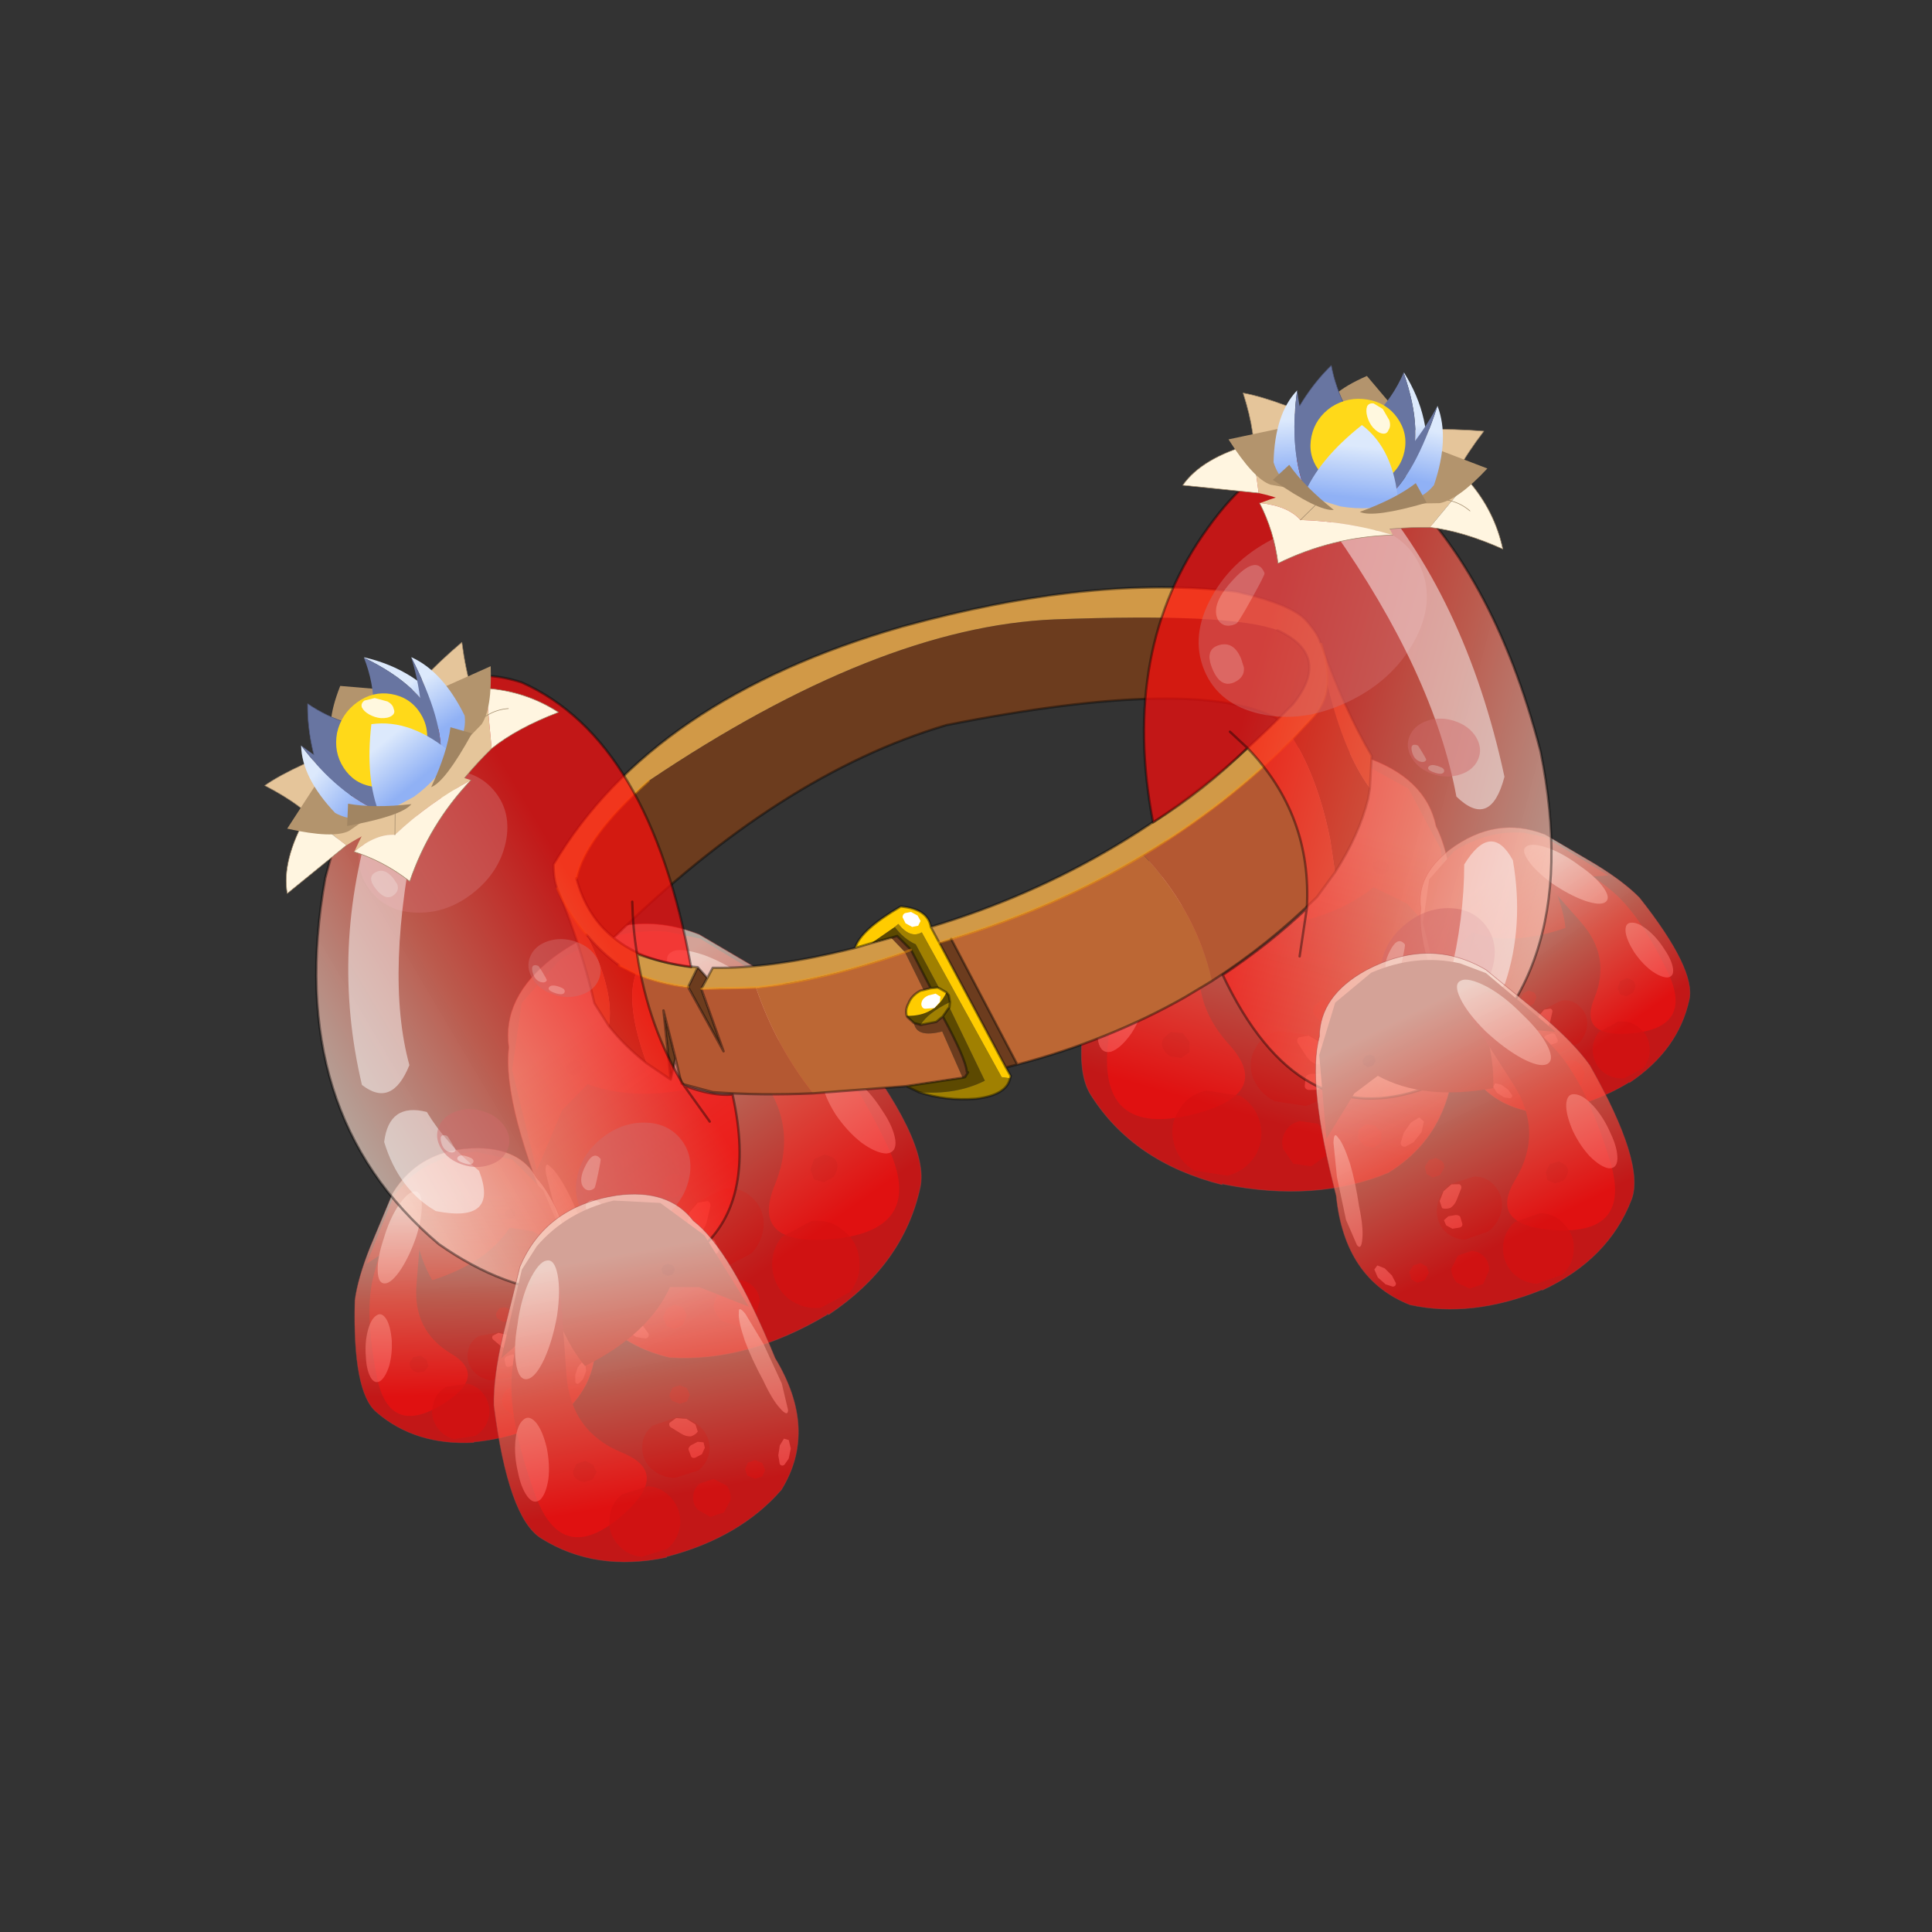 <?xml version="1.0" encoding="UTF-8" standalone="no"?>
<svg xmlns:xlink="http://www.w3.org/1999/xlink" height="440.0px" width="440.0px" xmlns="http://www.w3.org/2000/svg">
  <rect width="100%" height="100%" fill="#333333" stroke="none"/>
  <g transform="matrix(10.0, 0.0, 0.0, 10.0, 0.0, 0.0)">
    <use height="44.0" transform="matrix(0.909, 0.0, 0.0, 0.909, 2.0, 2.0)" width="44.0" xlink:href="#sprite0"/>
  </g>
  <defs>
    <g id="sprite0" transform="matrix(1.0, 0.0, 0.0, 1.0, 0.0, 0.0)">
      <use height="44.0" transform="matrix(1.0, 0.0, 0.0, 1.0, 0.0, 0.0)" width="44.0" xlink:href="#shape0"/>
      <use height="103.8" transform="matrix(0.301, 0.0, 0.0, 0.301, 3.0, 6.365)" width="126.1" xlink:href="#sprite1"/>
    </g>
    <g id="shape0" transform="matrix(1.0, 0.0, 0.0, 1.0, 0.0, 0.0)">
      <path d="M44.0 44.0 L0.0 44.0 0.0 0.0 44.0 0.0 44.0 44.0" fill="#43adca" fill-opacity="0.0" fill-rule="evenodd" stroke="none"/>
    </g>
    <g id="sprite1" transform="matrix(1.0, 0.0, 0.0, 1.0, 0.0, -0.05)">
      <use height="29.25" transform="matrix(1.269, 0.287, -0.282, 1.248, 78.742, 30.545)" width="23.85" xlink:href="#sprite2"/>
      <use height="29.25" transform="matrix(-1.082, 0.683, 0.683, 1.082, 43.605, 41.867)" width="23.85" xlink:href="#sprite2"/>
      <use height="29.25" transform="matrix(-0.706, 0.446, 0.446, 0.706, 113.074, 36.16)" width="23.85" xlink:href="#sprite2"/>
      <use height="29.25" transform="matrix(0.833, -0.066, 0.066, 0.833, 11.073, 68.028)" width="23.85" xlink:href="#sprite2"/>
      <use height="70.2" transform="matrix(1.0, 0.0, 0.0, 1.0, 8.95, 9.1)" width="103.0" xlink:href="#shape2"/>
      <use height="39.0" transform="matrix(-0.237, 0.191, 0.175, 0.217, 20.5, 33.25)" width="43.5" xlink:href="#sprite3"/>
      <use height="39.0" transform="matrix(-0.182, 0.147, 0.135, 0.167, 103.7, 45.3)" width="43.5" xlink:href="#sprite3"/>
      <use height="39.0" transform="matrix(-0.415, 0.195, 0.147, 0.354, 98.15, 12.0)" width="43.5" xlink:href="#sprite3"/>
      <use height="39.0" transform="matrix(-0.043, 0.101, 0.146, 0.05, 27.8, 49.0)" width="43.5" xlink:href="#sprite3"/>
      <use height="61.45" transform="matrix(1.0, 0.0, 0.0, 1.0, 11.7, 11.15)" width="97.3" xlink:href="#shape4"/>
      <use height="39.0" transform="matrix(-0.043, 0.101, 0.146, 0.05, 20.2, 63.15)" width="43.5" xlink:href="#sprite3"/>
      <use height="39.0" transform="matrix(-0.043, 0.101, 0.146, 0.05, 101.0, 30.65)" width="43.5" xlink:href="#sprite3"/>
      <use height="39.0" transform="matrix(-0.182, 0.147, 0.135, 0.167, 36.75, 63.15)" width="43.5" xlink:href="#sprite3"/>
      <use height="29.25" transform="matrix(-0.951, 0.413, 0.413, 0.951, 109.476, 46.629)" width="23.85" xlink:href="#sprite2"/>
      <use height="29.25" transform="matrix(1.009, -0.239, 0.239, 1.009, 20.133, 74.334)" width="23.85" xlink:href="#sprite2"/>
      <use height="18.4" transform="matrix(0.795, -0.572, 0.514, 0.791, -0.022, 35.72)" width="27.75" xlink:href="#sprite4"/>
      <use height="18.4" transform="matrix(0.967, 0.158, -0.195, 0.923, 83.698, 0.032)" width="27.75" xlink:href="#sprite4"/>
    </g>
    <g id="sprite2" transform="matrix(1.0, 0.0, 0.0, 1.0, 11.85, 26.0)">
      <use height="29.25" transform="matrix(1.0, 0.0, 0.0, 1.0, -11.85, -26.0)" width="23.85" xlink:href="#shape1"/>
    </g>
    <g id="shape1" transform="matrix(1.0, 0.0, 0.0, 1.0, 11.85, 26.0)">
      <path d="M5.2 -24.55 L8.05 -21.2 10.2 -14.8 6.7 -17.25 4.4 -17.8 Q1.85 -14.5 -3.7 -13.2 -4.65 -15.1 -5.05 -18.05 L-10.1 -15.35 -6.85 -21.9 -5.25 -23.45 Q-2.3 -25.6 1.6 -25.6 L5.2 -24.55" fill="#8c231d" fill-rule="evenodd" stroke="none"/>
      <path d="M-6.85 -19.75 Q-5.5 -22.05 -4.7 -22.05 -3.9 -22.05 -4.2 -19.75 L-5.3 -12.9 Q-6.05 -8.35 -2.4 -5.75 1.25 -3.15 -4.05 -0.6 -9.4 1.9 -10.0 -4.35 -10.7 -10.65 -9.5 -14.1 -8.3 -17.55 -6.85 -19.75" fill="#961f1f" fill-rule="evenodd" stroke="none"/>
      <path d="M4.1 -18.95 L4.05 -19.35 4.3 -19.6 4.7 -19.65 5.05 -19.4 5.1 -19.05 4.85 -18.75 4.45 -18.7 4.1 -18.95 M3.35 -9.95 L3.85 -9.6 3.95 -9.0 3.6 -8.55 3.0 -8.5 2.45 -8.9 Q2.3 -9.2 2.4 -9.45 L2.75 -9.9 3.35 -9.95 M4.25 -2.0 L5.15 -1.25 Q5.4 -0.7 5.2 -0.05 L4.45 0.8 3.3 0.9 2.45 0.1 Q2.15 -0.45 2.35 -1.05 2.55 -1.65 3.1 -1.9 L4.25 -2.0 M7.25 -2.65 L7.85 -2.7 8.35 -2.35 8.45 -1.75 8.1 -1.3 7.5 -1.25 6.95 -1.65 6.9 -2.2 7.25 -2.65 M0.8 0.95 Q0.4 2.05 -0.65 2.6 L-2.8 2.75 Q-3.95 2.35 -4.45 1.3 -5.0 0.25 -4.6 -0.85 -4.25 -2.0 -3.15 -2.5 L-1.0 -2.65 Q0.1 -2.3 0.65 -1.2 1.15 -0.15 0.8 0.95 M-5.9 -4.15 Q-6.3 -4.3 -6.5 -4.6 -6.7 -4.9 -6.55 -5.25 L-6.2 -5.7 -5.45 -5.8 -4.9 -5.35 -4.75 -4.7 -5.2 -4.2 -5.9 -4.15" fill="#771a1a" fill-opacity="0.702" fill-rule="evenodd" stroke="none"/>
      <path d="M2.55 -7.5 Q3.6 -7.2 4.2 -6.3 4.75 -5.4 4.5 -4.4 4.2 -3.45 3.25 -2.95 L1.25 -2.8 Q0.15 -3.1 -0.45 -4.0 -1.0 -4.9 -0.7 -5.9 -0.45 -6.85 0.5 -7.3 L2.55 -7.5" fill="#4f1111" fill-opacity="0.702" fill-rule="evenodd" stroke="none"/>
      <path d="M2.45 -7.45 L3.25 -7.2 3.85 -6.6 3.9 -6.0 Q3.7 -5.8 3.3 -5.75 2.9 -5.8 2.55 -6.15 L1.95 -6.75 Q1.7 -6.95 1.85 -7.2 L2.45 -7.45 M3.7 -5.2 L4.15 -5.05 4.15 -4.6 3.8 -4.15 3.2 -4.0 Q2.9 -4.0 2.9 -4.3 L2.85 -4.7 Q2.8 -4.9 3.1 -5.05 L3.7 -5.2" fill="#ea9999" fill-opacity="0.702" fill-rule="evenodd" stroke="none"/>
      <path d="M-4.75 -22.15 Q-4.1 -22.15 -4.15 -20.85 -4.2 -19.55 -4.95 -17.65 -5.75 -15.8 -6.75 -14.5 -7.75 -13.25 -8.4 -13.25 -9.1 -13.25 -9.05 -14.5 -9.0 -15.85 -8.2 -17.7 -7.5 -19.55 -6.5 -20.85 -5.4 -22.2 -4.75 -22.15 M-8.65 -5.05 Q-9.1 -3.95 -9.65 -3.6 -10.25 -3.3 -10.6 -4.05 -10.95 -4.85 -10.9 -6.15 -10.9 -7.55 -10.5 -8.7 -10.1 -9.85 -9.5 -10.15 -8.95 -10.45 -8.55 -9.65 -8.2 -8.9 -8.2 -7.5 -8.25 -6.15 -8.65 -5.05" fill="#ffffff" fill-opacity="0.6" fill-rule="evenodd" stroke="none"/>
      <path d="M9.8 -14.3 L10.65 -11.65 11.35 -8.2 11.35 -6.0 Q11.2 -5.45 10.75 -6.3 10.3 -7.1 9.95 -8.8 9.45 -10.65 9.25 -12.25 9.1 -13.95 9.3 -14.5 9.4 -15.15 9.8 -14.3" fill="#ffffff" fill-opacity="0.6" fill-rule="evenodd" stroke="none"/>
      <path d="M10.85 -3.65 L10.85 -2.95 10.5 -2.2 10.05 -1.8 Q9.8 -1.7 9.7 -1.95 L9.75 -2.65 10.05 -3.4 10.5 -3.85 10.85 -3.65" fill="#ffffff" fill-opacity="0.6" fill-rule="evenodd" stroke="none"/>
      <path d="M-0.85 3.25 Q-6.7 3.1 -10.3 -0.55 -12.5 -2.75 -11.55 -11.8 -11.1 -13.95 -9.6 -17.0 L-6.95 -22.15 Q-3.85 -26.4 1.9 -25.95 6.1 -25.55 7.45 -22.55 9.85 -19.6 11.3 -10.3 13.35 -3.9 9.35 0.1 5.25 3.05 -0.8 3.2 L-0.85 3.15 -0.85 3.2 -0.85 3.25" fill="url(#gradient0)" fill-rule="evenodd" stroke="none"/>
      <path d="M-0.85 3.25 Q-6.7 3.1 -10.3 -0.55 -12.5 -2.75 -11.55 -11.8 -11.1 -13.95 -9.6 -17.0 L-6.95 -22.15 Q-3.85 -26.4 1.9 -25.95 6.1 -25.55 7.45 -22.55 9.85 -19.6 11.3 -10.3 13.35 -3.9 9.35 0.1 5.25 3.05 -0.8 3.2 L-0.85 3.15 -0.85 3.2" fill="none" stroke="#a14040" stroke-linecap="round" stroke-linejoin="round" stroke-opacity="0.502" stroke-width="0.05"/>
    </g>
    <linearGradient gradientTransform="matrix(8.0E-4, -0.013, 0.015, 8.0E-4, 0.25, -10.7)" gradientUnits="userSpaceOnUse" id="gradient0" spreadMethod="pad" x1="-819.2" x2="819.2">
      <stop offset="0.067" stop-color="#ff0b0b" stop-opacity="0.702"/>
      <stop offset="0.514" stop-color="#f56b58" stop-opacity="0.702"/>
      <stop offset="1.0" stop-color="#fbe7d9" stop-opacity="0.651"/>
    </linearGradient>
    <g id="shape2" transform="matrix(1.0, 0.0, 0.0, 1.0, -8.95, -9.1)">
      <path d="M41.1 53.9 L41.6 53.0 40.8 52.1 40.0 53.75 42.95 59.1 41.1 53.9 M56.9 49.65 L58.05 50.85 58.55 50.65 58.05 50.85 59.6 54.0 60.2 53.85 58.55 50.65 57.4 49.5 56.9 49.65 M33.8 49.65 Q47.65 36.05 61.5 31.95 82.4 27.8 89.1 31.45 L90.35 30.2 Q93.6 26.15 89.05 24.05 85.15 22.6 70.5 23.15 55.8 23.75 36.7 36.6 31.4 41.3 30.7 44.7 31.55 47.85 33.8 49.65 M35.65 52.65 L34.25 51.95 Q32.75 50.85 31.55 49.4 33.9 54.1 33.4 57.0 34.7 58.65 36.55 60.1 34.75 55.15 35.65 52.65 M93.2 28.55 Q93.05 30.25 91.85 31.45 L90.35 33.05 Q92.45 36.45 93.45 41.5 L93.85 44.2 Q95.85 41.1 96.6 38.1 L96.75 37.2 Q94.55 34.2 93.2 28.55 M61.9 49.75 L60.9 50.05 66.45 60.45 67.4 60.2 61.9 49.75 M38.55 61.45 L38.95 59.7 37.95 55.7 38.55 61.45 M58.8 56.75 Q59.0 58.0 61.15 57.45 L62.85 61.3 63.05 61.25 63.3 60.85 63.2 60.8 Q63.1 59.7 61.2 56.2 L60.65 56.65 59.35 56.9 59.2 56.85 58.8 56.75" fill="#6c3c1e" fill-rule="evenodd" stroke="none"/>
      <path d="M45.65 53.8 L41.1 53.9 42.95 59.1 40.0 53.75 Q37.6 53.45 35.65 52.65 34.75 55.15 36.55 60.1 L38.55 61.45 37.95 55.7 38.95 59.7 39.45 61.8 42.05 62.5 Q46.1 62.8 50.4 62.6 47.3 58.65 45.65 53.8 M90.35 33.05 Q84.75 38.65 77.9 42.75 82.0 47.15 83.4 52.4 L83.6 53.25 Q88.35 50.2 92.35 46.25 L93.85 44.2 93.45 41.5 Q92.45 36.45 90.35 33.05" fill="#b45832" fill-rule="evenodd" stroke="none"/>
      <path d="M58.05 50.85 Q51.05 53.25 45.65 53.8 47.3 58.65 50.4 62.6 L58.15 62.0 62.85 61.3 61.15 57.45 Q59.0 58.0 58.8 56.75 L58.25 56.25 58.2 56.15 Q58.05 55.65 58.35 55.1 58.6 54.45 59.35 54.05 L59.6 54.0 58.05 50.85 M31.55 49.4 Q30.1 47.75 29.1 45.55 31.15 50.5 32.2 55.1 L33.4 57.0 Q33.9 54.1 31.55 49.4 M92.7 25.2 Q93.3 27.1 93.2 28.55 94.55 34.2 96.75 37.2 L96.9 34.5 Q94.6 30.6 92.7 25.2 M77.9 42.75 Q70.55 47.15 61.9 49.75 L67.4 60.2 Q75.0 58.2 81.35 54.6 L83.6 53.25 83.4 52.4 Q82.0 47.15 77.9 42.75" fill="#bc6734" fill-rule="evenodd" stroke="none"/>
      <path d="M41.6 53.0 L41.1 53.9 45.65 53.8 Q51.05 53.25 58.05 50.85 L56.9 49.65 55.25 50.1 53.9 50.5 Q46.95 52.25 42.05 52.15 L41.6 53.0 M40.0 53.75 L40.8 52.1 Q36.35 51.75 33.8 49.65 31.55 47.85 30.7 44.7 31.4 41.3 36.7 36.6 55.8 23.75 70.5 23.15 85.15 22.6 89.05 24.05 93.6 26.15 90.35 30.2 L89.1 31.45 Q76.7 43.8 60.2 48.75 L60.9 50.05 61.9 49.75 Q70.55 47.15 77.9 42.75 84.75 38.65 90.35 33.05 L91.85 31.45 Q93.05 30.25 93.2 28.55 93.3 27.1 92.7 25.2 L92.6 25.0 Q92.45 24.4 91.5 23.3 90.3 21.9 85.65 20.85 73.65 19.4 57.85 23.75 37.0 29.75 28.8 43.55 28.8 44.75 29.1 45.55 30.1 47.75 31.55 49.4 32.75 50.85 34.25 51.95 L35.65 52.65 Q37.6 53.45 40.0 53.75" fill="#d19947" fill-rule="evenodd" stroke="none"/>
      <path d="M55.25 50.1 L56.9 49.65 57.4 49.5 58.55 50.65 60.2 53.85 60.75 53.8 60.9 53.85 58.95 50.2 Q57.95 49.75 57.2 48.75 L55.25 50.1 M58.15 62.0 L59.2 62.5 Q62.3 62.75 64.7 61.55 L61.75 55.45 61.65 55.55 61.2 56.2 Q63.1 59.7 63.2 60.8 L63.3 60.85 63.05 61.25 62.85 61.3 58.15 62.0 M58.2 56.15 L58.25 56.25 58.8 56.75 59.2 56.85 59.35 56.9 Q59.95 55.9 61.8 55.0 L61.7 54.45 61.5 54.2 Q60.55 56.2 58.2 56.15" fill="#5c4901" fill-rule="evenodd" stroke="none"/>
      <path d="M59.2 62.5 Q61.45 63.25 63.95 63.05 66.5 62.75 66.8 61.35 L66.1 61.25 59.45 49.2 Q58.5 49.75 57.5 48.5 L57.2 48.75 Q57.95 49.75 58.95 50.2 L60.9 53.85 61.5 54.2 61.7 54.45 61.8 55.0 61.75 55.45 61.8 55.0 Q59.95 55.9 59.35 56.9 L60.65 56.65 61.2 56.2 61.65 55.55 61.75 55.45 64.7 61.55 Q62.3 62.75 59.2 62.5" fill="#a08001" fill-rule="evenodd" stroke="none"/>
      <path d="M53.9 50.5 L55.25 50.1 57.2 48.75 57.5 48.5 Q58.5 49.75 59.45 49.2 L66.1 61.25 66.8 61.35 66.85 61.15 66.45 60.45 60.9 50.05 60.2 48.75 Q59.95 47.25 57.7 47.05 54.35 49.0 53.9 50.5 M59.6 54.0 L59.35 54.05 Q58.6 54.45 58.35 55.1 58.05 55.65 58.2 56.15 60.55 56.2 61.5 54.2 L60.9 53.85 60.75 53.8 60.2 53.85 59.6 54.0" fill="#ffcc00" fill-rule="evenodd" stroke="none"/>
      <path d="M41.1 53.9 L41.6 53.0 42.05 52.15 Q46.95 52.25 53.9 50.5 L55.25 50.1 56.9 49.65 57.4 49.5 58.55 50.65 60.2 53.85 59.6 54.0 59.35 54.05 Q58.6 54.45 58.35 55.1 58.05 55.65 58.2 56.15 L58.25 56.25 58.8 56.75 M41.1 53.9 L42.95 59.1 40.0 53.75 40.8 52.1 41.6 53.0 M40.8 52.1 Q36.35 51.75 33.8 49.65 47.65 36.05 61.5 31.95 82.4 27.8 89.1 31.45 76.7 43.8 60.2 48.75 59.95 47.25 57.7 47.05 54.35 49.0 53.9 50.5 M34.25 51.95 Q32.75 50.85 31.55 49.4 M29.1 45.55 Q28.8 44.75 28.8 43.55 37.0 29.75 57.85 23.75 73.65 19.4 85.65 20.85 90.3 21.9 91.5 23.3 92.45 24.4 92.6 25.0 L92.7 25.2 M60.9 50.05 L60.2 48.75 M29.1 45.55 Q31.15 50.5 32.2 55.1 L33.4 57.0 Q34.7 58.65 36.55 60.1 L38.55 61.45 38.95 59.7 39.45 61.8 42.05 62.5 Q46.1 62.8 50.4 62.6 L58.15 62.0 59.2 62.5 Q61.45 63.25 63.95 63.05 66.5 62.75 66.8 61.35 L66.85 61.15 66.45 60.45 67.4 60.2 Q75.0 58.2 81.35 54.6 L83.6 53.25 Q88.35 50.2 92.35 46.25 L93.85 44.2 Q95.85 41.1 96.6 38.1 L96.75 37.2 96.9 34.5 Q94.6 30.6 92.7 25.2 M30.7 44.7 Q31.55 47.85 33.8 49.65 M38.55 61.45 L37.95 55.7 38.95 59.7 M62.85 61.3 L58.15 62.0 M60.9 53.85 L60.75 53.8 60.2 53.85 M61.2 56.2 L61.65 55.55 61.75 55.45 61.8 55.0 61.7 54.45 61.5 54.2 60.9 53.85 M59.35 56.9 L59.2 56.85 58.8 56.75 M59.35 56.9 L60.65 56.65 61.2 56.2 Q63.1 59.7 63.2 60.8 M63.3 60.85 L63.05 61.25 62.85 61.3 M66.45 60.45 L60.9 50.05 M61.9 49.75 L67.4 60.2 M89.1 31.45 L90.35 30.2 Q93.6 26.15 89.05 24.05" fill="none" stroke="#000000" stroke-linecap="round" stroke-linejoin="round" stroke-opacity="0.4" stroke-width="0.2"/>
      <path d="M58.05 50.85 Q51.05 53.25 45.65 53.8 L41.1 53.9 M40.0 53.75 Q37.6 53.45 35.65 52.65 L34.25 51.95 M31.55 49.4 Q30.1 47.75 29.1 45.55 M92.7 25.2 Q93.3 27.1 93.2 28.55 93.05 30.25 91.85 31.45 L90.35 33.05 Q84.75 38.65 77.9 42.75 70.55 47.15 61.9 49.75 L60.9 50.05 M58.55 50.65 L58.05 50.85 M36.7 36.6 Q31.4 41.3 30.7 44.7" fill="none" stroke="#ff9900" stroke-linecap="round" stroke-linejoin="round" stroke-opacity="0.4" stroke-width="0.2"/>
      <path d="M58.1 48.45 L58.65 48.75 59.15 48.65 59.35 48.25 59.1 47.8 58.55 47.5 58.05 47.6 Q57.85 47.7 57.85 47.95 L58.1 48.45" fill="#ffffff" fill-rule="evenodd" stroke="none"/>
      <path d="M59.85 55.55 L60.5 55.5 60.95 55.0 61.0 54.55 60.6 54.3 60.0 54.45 Q59.65 54.6 59.5 54.85 59.35 55.15 59.45 55.35 59.55 55.6 59.85 55.55" fill="#ffffff" fill-rule="evenodd" stroke="none"/>
      <path d="M98.4 11.3 Q107.0 18.9 110.95 34.15 114.95 54.0 101.4 62.15 90.8 66.05 84.5 52.75 88.4 50.15 91.5 47.2 91.95 39.45 86.55 33.85 83.0 37.35 78.7 40.05 75.95 25.6 83.25 15.55 90.45 5.5 98.4 11.3 M86.55 33.85 L85.1 32.5 86.55 33.85 M90.9 51.2 L91.5 47.2 90.9 51.2" fill="url(#gradient1)" fill-rule="evenodd" stroke="none"/>
      <path d="M35.75 51.0 Q36.7 57.15 39.65 61.95 42.05 62.85 43.7 62.7 45.75 71.9 40.65 75.85 30.3 82.9 19.25 75.15 6.3 64.25 9.8 44.7 14.9 24.75 26.15 28.4 36.8 33.15 40.25 52.1 37.85 51.75 35.75 51.0 35.4 48.9 35.35 46.65 35.4 48.9 35.75 51.0 M41.8 64.95 L39.65 61.95 41.8 64.95" fill="url(#gradient2)" fill-rule="evenodd" stroke="none"/>
      <path d="M98.4 11.3 Q107.0 18.9 110.95 34.15 114.95 54.0 101.4 62.15 90.8 66.05 84.5 52.75 88.4 50.15 91.5 47.2 91.95 39.45 86.55 33.85 83.0 37.35 78.7 40.05 75.95 25.6 83.25 15.55 90.45 5.5 98.4 11.3 M35.75 51.0 Q36.7 57.15 39.65 61.95 42.05 62.85 43.7 62.7 45.75 71.9 40.65 75.85 30.3 82.9 19.25 75.15 6.3 64.25 9.8 44.7 14.9 24.75 26.15 28.4 36.8 33.15 40.25 52.1 37.85 51.75 35.75 51.0 35.4 48.9 35.35 46.65 M39.65 61.95 L41.8 64.95 M91.5 47.2 L90.9 51.2 M85.1 32.5 L86.55 33.85" fill="none" stroke="#000000" stroke-linecap="round" stroke-linejoin="round" stroke-opacity="0.4" stroke-width="0.2"/>
    </g>
    <linearGradient gradientTransform="matrix(0.021, 0.006, -0.008, 0.03, 100.45, 37.7)" gradientUnits="userSpaceOnUse" id="gradient1" spreadMethod="pad" x1="-819.2" x2="819.2">
      <stop offset="0.067" stop-color="#ff0b0b" stop-opacity="0.702"/>
      <stop offset="0.514" stop-color="#f56b58" stop-opacity="0.702"/>
      <stop offset="1.0" stop-color="#fbe7d9" stop-opacity="0.651"/>
    </linearGradient>
    <linearGradient gradientTransform="matrix(-0.016, 0.009, -0.016, -0.027, 22.3, 56.65)" gradientUnits="userSpaceOnUse" id="gradient2" spreadMethod="pad" x1="-819.2" x2="819.2">
      <stop offset="0.067" stop-color="#ff0b0b" stop-opacity="0.702"/>
      <stop offset="0.514" stop-color="#f56b58" stop-opacity="0.702"/>
      <stop offset="1.0" stop-color="#fbe7d9" stop-opacity="0.651"/>
    </linearGradient>
    <g id="sprite3" transform="matrix(1.0, 0.0, 0.0, 1.0, 0.0, 0.0)">
      <use height="39.0" transform="matrix(1.0, 0.0, 0.0, 1.0, 0.0, 0.0)" width="43.5" xlink:href="#shape3"/>
    </g>
    <g id="shape3" transform="matrix(1.0, 0.0, 0.0, 1.0, 0.0, 0.0)">
      <path d="M36.65 22.65 Q37.2 24.65 39.25 24.65 42.05 24.65 42.05 19.95 42.05 15.4 39.3 15.9 36.5 16.4 36.5 20.65 L36.65 22.65 M37.7 10.5 Q37.7 6.9 32.15 4.25 26.6 1.55 26.6 5.95 26.6 6.3 30.55 9.8 34.45 13.3 34.9 13.3 36.35 13.3 37.1 12.35 37.7 11.55 37.7 10.5 M37.1 5.7 Q43.5 11.4 43.5 19.5 43.5 27.6 37.1 33.3 30.75 39.0 21.75 39.0 12.75 39.0 6.35 33.3 0.0 27.6 0.0 19.5 0.0 11.4 6.35 5.7 12.75 0.0 21.75 0.0 30.75 0.0 37.1 5.7" fill="#d06a6a" fill-opacity="0.482" fill-rule="evenodd" stroke="none"/>
      <path d="M37.7 10.5 Q37.7 11.55 37.1 12.35 36.35 13.3 34.9 13.3 34.45 13.3 30.55 9.8 26.6 6.3 26.6 5.95 26.6 1.55 32.15 4.25 37.7 6.9 37.7 10.5 M36.65 22.65 L36.5 20.65 Q36.5 16.4 39.3 15.9 42.05 15.4 42.05 19.95 42.05 24.65 39.25 24.65 37.2 24.65 36.65 22.65" fill="#e6bbbb" fill-opacity="0.482" fill-rule="evenodd" stroke="none"/>
    </g>
    <g id="shape4" transform="matrix(1.0, 0.0, 0.0, 1.0, -11.7, -11.15)">
      <path d="M96.25 11.7 Q104.7 21.15 107.95 36.25 106.8 40.65 103.95 37.9 102.05 27.65 93.7 15.75 92.05 9.6 96.25 11.7 M103.4 52.95 Q104.6 48.0 104.6 43.55 106.85 39.9 108.65 43.2 109.6 48.65 108.0 53.45 104.15 59.35 103.4 52.95" fill="#ffffff" fill-opacity="0.482" fill-rule="evenodd" stroke="none"/>
      <path d="M13.85 39.0 Q10.15 50.5 12.85 61.9 15.35 63.85 16.8 60.25 14.7 52.6 17.5 39.7 16.65 34.8 13.85 39.0 M22.6 69.05 Q19.85 66.8 18.25 64.15 15.1 63.35 14.7 66.65 15.9 70.6 19.0 72.4 24.3 73.45 22.6 69.05" fill="#ffffff" fill-opacity="0.482" fill-rule="evenodd" stroke="none"/>
    </g>
    <g id="sprite4" transform="matrix(1.0, 0.0, 0.0, 1.0, 13.85, 11.2)">
      <use height="18.4" transform="matrix(1.0, 0.0, 0.0, 1.0, -13.85, -11.2)" width="27.75" xlink:href="#shape5"/>
    </g>
    <g id="shape5" transform="matrix(1.0, 0.0, 0.0, 1.0, 13.85, 11.2)">
      <path d="M-8.4 -1.25 Q-8.55 -3.6 -10.45 -7.15 -7.45 -7.1 -1.3 -5.3 L-8.4 -1.25" fill="#e5c59a" fill-rule="evenodd" stroke="none"/>
      <path d="M-8.4 -1.25 Q-8.55 -3.6 -10.45 -7.15 -7.45 -7.1 -1.3 -5.3" fill="none" stroke="#9e8769" stroke-linecap="round" stroke-linejoin="round" stroke-width="0.05"/>
      <path d="M0.0 -5.15 Q5.25 -6.85 10.25 -7.25 8.25 -3.0 8.15 0.05 L0.0 -5.15" fill="#e5c59a" fill-rule="evenodd" stroke="none"/>
      <path d="M0.0 -5.15 Q5.25 -6.85 10.25 -7.25 8.25 -3.0 8.15 0.05" fill="none" stroke="#9e8769" stroke-linecap="round" stroke-linejoin="round" stroke-width="0.05"/>
      <path d="M-8.8 -2.85 L-5.4 -1.5 -4.05 -0.25 -3.55 2.1 Q-5.3 1.45 -7.4 1.35 L-8.8 -2.85" fill="#e5c59a" fill-rule="evenodd" stroke="none"/>
      <path d="M-7.4 1.35 L-13.85 1.75 Q-12.75 -0.9 -8.8 -2.85 L-7.4 1.35" fill="#fff5e0" fill-rule="evenodd" stroke="none"/>
      <path d="M-7.4 1.35 L-13.85 1.75 Q-12.75 -0.9 -8.8 -2.85" fill="none" stroke="#9e8769" stroke-linecap="round" stroke-linejoin="round" stroke-width="0.05"/>
      <path d="M5.75 -2.0 L9.85 -2.7 8.8 -0.7 7.45 1.9 Q4.35 2.4 1.55 3.45 1.4 0.8 5.75 -2.0 M4.75 -0.05 Q7.05 -0.95 8.8 -0.7 7.05 -0.95 4.75 -0.05" fill="#e5c59a" fill-rule="evenodd" stroke="none"/>
      <path d="M7.45 1.9 L8.8 -0.7 Q9.7 -0.6 10.5 -0.1 9.7 -0.6 8.8 -0.7 L9.85 -2.7 Q12.55 -0.45 13.9 2.75 10.2 1.75 7.45 1.9" fill="#fff5e0" fill-rule="evenodd" stroke="none"/>
      <path d="M9.85 -2.7 L5.75 -2.0 M1.55 3.45 Q4.35 2.4 7.45 1.9 10.2 1.75 13.9 2.75 12.55 -0.45 9.85 -2.7" fill="none" stroke="#9e8769" stroke-linecap="round" stroke-linejoin="round" stroke-width="0.05"/>
      <path d="M8.8 -0.7 Q7.05 -0.95 4.75 -0.05 M8.8 -0.7 Q9.7 -0.6 10.5 -0.1" fill="none" stroke="#9e8769" stroke-linecap="round" stroke-linejoin="round" stroke-width="0.05"/>
      <path d="M-7.1 2.2 L-7.15 2.2 -7.1 2.2" fill="#7cd100" fill-rule="evenodd" stroke="none"/>
      <path d="M-3.45 3.1 Q-4.75 2.05 -7.1 2.2 -4.1 0.3 -1.25 -0.15 2.85 0.65 4.5 3.1 0.5 2.55 -3.45 3.1 L-2.1 1.05 -3.45 3.1" fill="#e5c59a" fill-rule="evenodd" stroke="none"/>
      <path d="M-7.15 2.2 L-7.1 2.2 Q-4.75 2.05 -3.45 3.1 0.5 2.55 4.5 3.1 -0.5 4.1 -4.55 7.2 -5.45 4.45 -7.15 2.2" fill="#fff5e0" fill-rule="evenodd" stroke="none"/>
      <path d="M4.5 3.1 Q-0.5 4.1 -4.55 7.2 -5.45 4.45 -7.15 2.2" fill="none" stroke="#9e8769" stroke-linecap="round" stroke-linejoin="round" stroke-width="0.05"/>
      <path d="M-3.45 3.1 L-2.1 1.05" fill="none" stroke="#9e8769" stroke-linecap="round" stroke-linejoin="round" stroke-width="0.05"/>
      <path d="M-3.85 0.5 L-6.55 0.45 Q-8.05 0.2 -10.85 -2.9 L-6.85 -4.55 Q-6.3 -1.8 -3.85 0.5 M7.85 -0.35 L5.2 0.15 Q7.8 -2.75 6.5 -5.05 L11.2 -4.05 Q9.35 -0.95 7.85 -0.35 M3.35 -7.15 Q-0.1 -7.35 -3.15 -5.85 L-3.35 -6.4 Q-3.7 -8.15 -0.45 -10.4 L3.35 -7.15" fill="#b3946d" fill-rule="evenodd" stroke="none"/>
      <path d="M-6.45 -3.0 Q-5.7 -7.65 -3.6 -10.8 -2.1 -7.0 1.3 -4.5 -5.5 -0.65 -6.45 -3.0" fill="#6875a1" fill-rule="evenodd" stroke="none"/>
      <path d="M-6.45 -3.0 Q-5.7 -7.65 -3.6 -10.8 -2.1 -7.0 1.3 -4.5" fill="none" stroke="#51597d" stroke-linecap="round" stroke-linejoin="round" stroke-width="0.05"/>
      <path d="M-6.0 -8.15 Q-5.65 -2.75 -3.35 0.85 -5.7 0.4 -6.7 -1.55 -7.45 -5.8 -6.0 -8.15" fill="url(#gradient3)" fill-rule="evenodd" stroke="none"/>
      <path d="M-3.35 0.85 Q-5.65 -2.75 -6.0 -8.15 -4.4 -3.3 -1.0 0.95 L-3.35 0.85" fill="#6875a1" fill-rule="evenodd" stroke="none"/>
      <path d="M2.55 -11.2 L2.6 -11.2 2.55 -11.2" fill="#fff1d1" fill-rule="evenodd" stroke="none"/>
      <path d="M2.6 -11.2 Q5.75 -7.65 6.05 -3.25 5.45 -2.25 4.6 -2.4 5.45 -6.1 2.55 -11.2 L2.6 -11.2" fill="url(#gradient4)" fill-rule="evenodd" stroke="none"/>
      <path d="M4.6 -2.4 Q1.75 -2.05 -2.35 -3.75 1.65 -6.6 2.55 -11.2 5.45 -6.1 4.6 -2.4" fill="#6875a1" fill-rule="evenodd" stroke="none"/>
      <path d="M5.95 -8.8 Q7.55 -6.15 7.05 -1.85 6.05 0.2 3.3 0.05 5.3 -2.45 5.95 -8.8" fill="url(#gradient5)" fill-rule="evenodd" stroke="none"/>
      <path d="M5.95 -8.8 Q5.3 -2.45 3.3 0.05 L1.4 -0.25 Q4.6 -4.05 5.95 -8.8" fill="#6875a1" fill-rule="evenodd" stroke="none"/>
      <path d="M2.8 -1.55 Q1.65 -0.35 0.0 -0.35 -1.65 -0.35 -2.85 -1.55 -4.0 -2.7 -4.0 -4.35 -4.0 -6.0 -2.85 -7.2 -1.65 -8.35 0.0 -8.35 1.65 -8.35 2.8 -7.2 4.0 -6.0 4.0 -4.35 4.0 -2.7 2.8 -1.55" fill="#ffd919" fill-rule="evenodd" stroke="none"/>
      <path d="M2.3 -6.0 Q2.25 -5.6 1.85 -5.6 1.45 -5.6 0.95 -6.0 0.55 -6.35 0.3 -6.85 0.05 -7.35 0.1 -7.75 0.2 -8.1 0.6 -8.1 L1.45 -7.75 2.2 -6.85 Q2.45 -6.35 2.3 -6.0" fill="#fff8df" fill-rule="evenodd" stroke="none"/>
      <path d="M4.4 0.25 Q2.2 1.35 -0.35 1.35 L-3.6 0.9 Q-3.0 -2.45 0.0 -6.05 3.1 -4.4 4.4 0.25" fill="url(#gradient6)" fill-rule="evenodd" stroke="none"/>
      <path d="M5.5 -1.75 L6.75 -0.2 Q2.6 1.9 1.35 1.55 4.1 -0.1 5.5 -1.75 M-6.45 0.0 L-5.35 -1.55 Q-3.75 0.1 -0.85 1.75 -2.1 2.1 -6.45 0.0" fill="#a18562" fill-rule="evenodd" stroke="none"/>
    </g>
    <linearGradient gradientTransform="matrix(-9.0E-4, -0.003, 0.002, -5.0E-4, -5.75, -2.9)" gradientUnits="userSpaceOnUse" id="gradient3" spreadMethod="pad" x1="-819.2" x2="819.2">
      <stop offset="0.067" stop-color="#90b1f5"/>
      <stop offset="1.0" stop-color="#dce9fc"/>
    </linearGradient>
    <linearGradient gradientTransform="matrix(-5.0E-4, -0.002, 0.001, -2.0E-4, 4.8, -5.25)" gradientUnits="userSpaceOnUse" id="gradient4" spreadMethod="pad" x1="-819.2" x2="819.2">
      <stop offset="0.067" stop-color="#90b1f5"/>
      <stop offset="1.0" stop-color="#dce9fc"/>
    </linearGradient>
    <linearGradient gradientTransform="matrix(1.0E-4, -0.003, 0.002, 1.0E-4, 5.3, -4.15)" gradientUnits="userSpaceOnUse" id="gradient5" spreadMethod="pad" x1="-819.2" x2="819.2">
      <stop offset="0.067" stop-color="#90b1f5"/>
      <stop offset="1.0" stop-color="#dce9fc"/>
    </linearGradient>
    <linearGradient gradientTransform="matrix(-2.0E-4, -0.003, 0.005, -3.0E-4, 0.25, -1.7)" gradientUnits="userSpaceOnUse" id="gradient6" spreadMethod="pad" x1="-819.2" x2="819.2">
      <stop offset="0.067" stop-color="#90b1f5"/>
      <stop offset="1.0" stop-color="#dce9fc"/>
    </linearGradient>
  </defs>
</svg>

